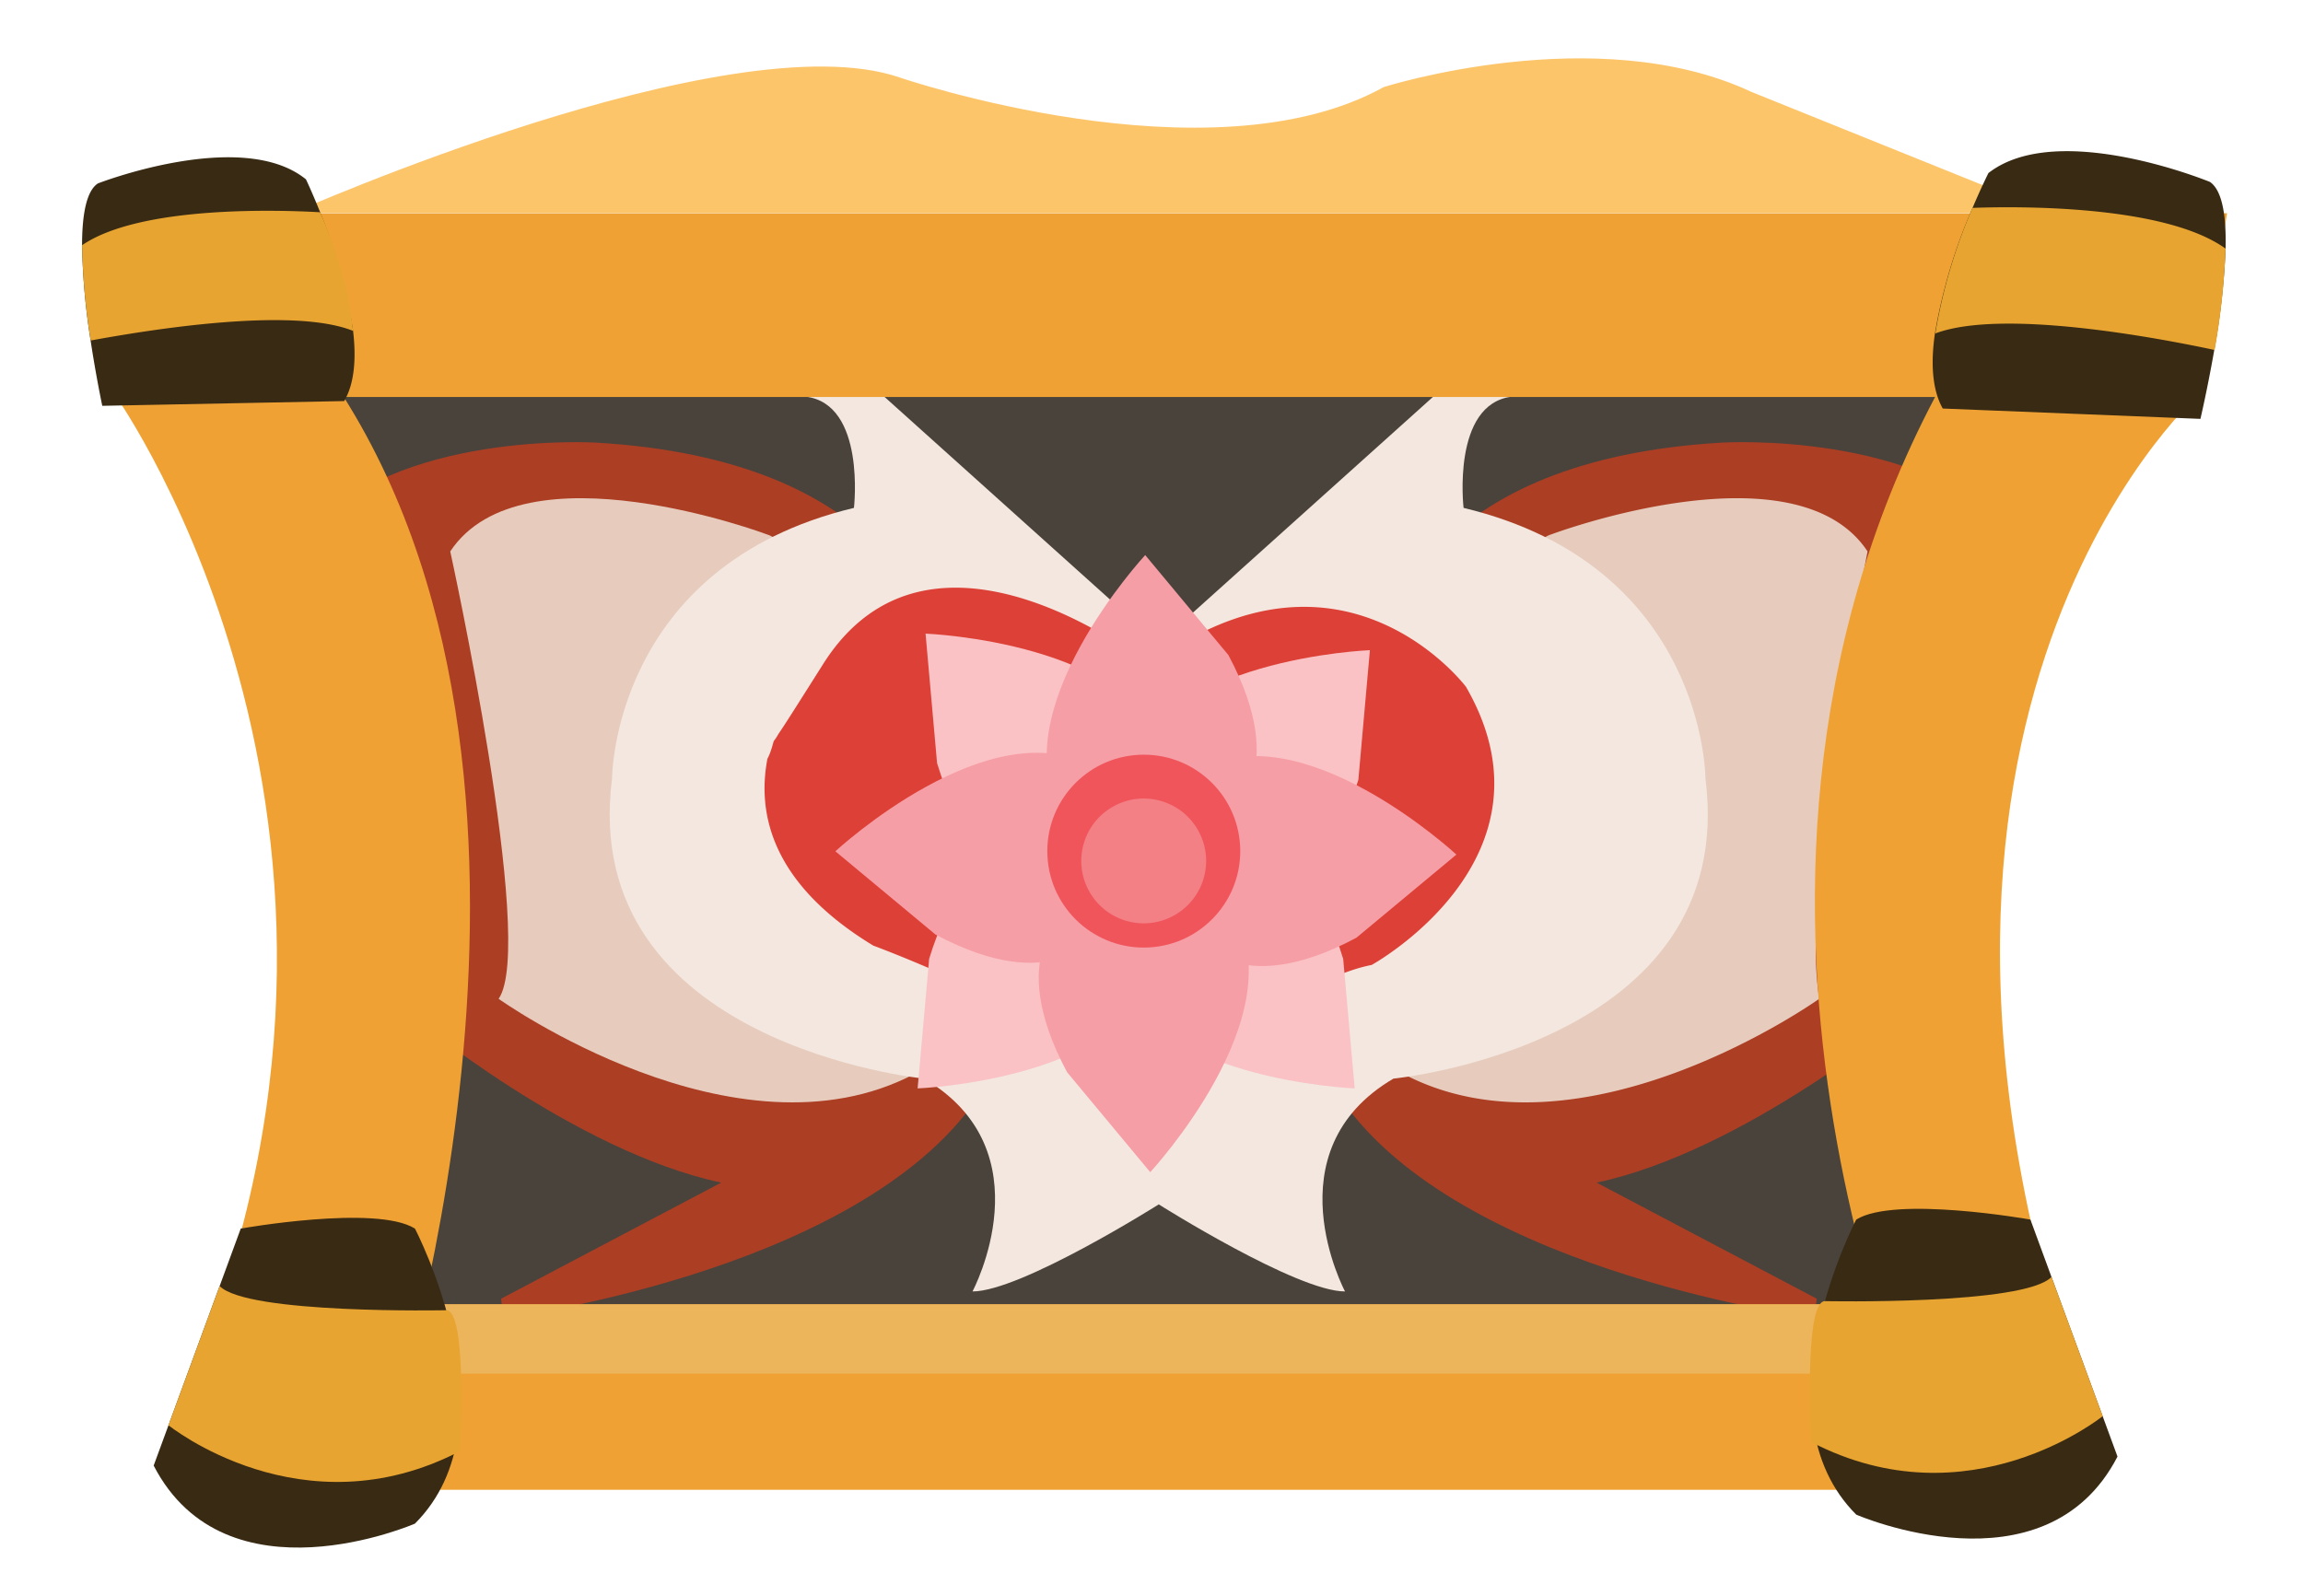 <svg id="กล่องที่1" xmlns="http://www.w3.org/2000/svg" viewBox="0 0 238 165"><defs><style>.cls-1{fill:#49433b;}.cls-2{fill:#ac3e24;}.cls-3{fill:#e7ccbd;}.cls-4{fill:#f3e7df;}.cls-5{fill:#efa233;}.cls-6{fill:#ecb45b;}.cls-7{fill:#fdc56a;}.cls-8{fill:#dd4036;}.cls-9{fill:#fac2c5;}.cls-10{fill:#f69ea6;}.cls-11{fill:#f0555c;}.cls-12{fill:#f38085;}.cls-13{fill:#392a13;}.cls-14{fill:#e7a431;}</style></defs><title>กล่องดวงใจ</title><g id="พื้น"><path class="cls-1" d="M18.24,31.5H218S193.83,101,202.17,142l-170,2.42S43.47,43,18.24,31.5Z"/></g><g id="ลาย3"><g id="Layer_10_copy" data-name="Layer 10 copy"><path class="cls-2" d="M95.53,64.5s-3.5-17-34-18.75c0,0-20.75-1.25-29.75,9.38L42.53,105s16.75,14,32,17.25l-22.75,12,.25,2s35.25-4.5,48.25-21.75Z"/><path class="cls-3" d="M79.28,55.25S54,45.75,46.53,57c0,0,8.91,40.62,5,46.25,0,0,24.5,17.5,43,7.75C94.53,111,87,57.51,79.28,55.25Z"/></g><g id="Layer_10" data-name="Layer 10"><path class="cls-2" d="M144,64.5s3.5-17,34-18.75c0,0,20.75-1.25,29.75,9.38L197,105s-16.75,14-32,17.25l22.75,12-.25,2s-35.25-4.5-48.25-21.75Z"/><path class="cls-3" d="M160.29,55.25S185.54,45.75,193,57c0,0-5.62,28.5-5.35,41.06a34.79,34.79,0,0,0,.35,5.19s-24.5,17.5-43,7.75C145,111,152.57,57.52,160.29,55.25Z"/></g></g><g id="ลาย2"><path class="cls-4" d="M176.25,80.5s0-22-25-28c0,0-1.25-10.75,5-11.5h-8.13L119.75,66.5,91.38,41H83.25c6.25.75,5,11.5,5,11.5-25,6-25,28-25,28-3.5,27.5,32.25,31,32.25,31,12.75,7.5,5,22,5,22,5,0,19.25-9,19.25-9s14.25,9,19.25,9c0,0-7.75-14.5,5-22C144,111.5,179.75,108,176.25,80.5Z"/></g><g id="กรอบ"><path class="cls-5" d="M12,41s33,46.5,6,105.5L40,149S62,83,35.5,41Z"/><path class="cls-5" d="M227,41s-38.5,34.5-9.5,110.5H200S172,94,200,41Z"/><polygon class="cls-5" points="12.15 22.04 230.15 22.04 227.15 41.04 12.15 41.04 12.15 22.04"/><polygon class="cls-5" points="212 134.83 212 154 25.5 154 28 134.83 212 134.83"/><g id="Layer_4" data-name="Layer 4"><polygon class="cls-6" points="26.5 142 196.17 142 193.84 134.83 26.5 134.83 26.5 142"/></g><g id="Layer_5" data-name="Layer 5"><path class="cls-7" d="M30.28,22S75.39,2,92.95,8C92.95,8,125,19,143,9c0,0,22-7,38,.5L212,22Z"/></g></g><g id="หัวใจ"><path class="cls-8" d="M151.5,71s-12.75-17-32.75-2.25c0,0-22.5-18-33.75,0-2.53,4-3.92,6.21-4.56,7.13a5.05,5.05,0,0,1-.48.73c-.11.38-.21.76-.35,1.14s-.19.46-.3.68c-1.11,5.78.53,13,10.94,19.32,0,0,26.5,9.75,27,17.75,0,0,15.25-14,24.5-15.75C141.75,99.75,161.75,88.75,151.5,71Z"/></g><g id="ลาย"><path class="cls-9" d="M141.57,67.21s-22,.84-25,12.88c0,0,8.69,14.55,12.16,12.16,0,0,7.58,1.72,11.65-11.65Z"/><path class="cls-9" d="M94.83,112.51s22-.84,25-12.88c0,0-8.69-14.55-12.16-12.16,0,0-7.58-1.72-11.65,11.65Z"/><path class="cls-9" d="M95.65,65.5s22,.84,25,12.88c0,0-8.69,14.55-12.16,12.16,0,0-7.58,1.72-11.65-11.65Z"/><path class="cls-9" d="M140,112.51s-22-.84-25-12.88c0,0,8.69-14.55,12.16-12.16,0,0,7.58-1.72,11.65,11.65Z"/><path class="cls-10" d="M118.87,121.17s15-16.18,8.59-26.82c0,0-16.43-4.15-17.19,0,0,0-6.58,4.15,0,16.48Z"/><path class="cls-10" d="M86.33,88s16.18-15,26.82-8.59c0,0,4.15,16.43,0,17.19,0,0-4.15,6.58-16.48,0Z"/><path class="cls-10" d="M150.51,88.34s-16.18-15-26.82-8.59c0,0-4.15,16.43,0,17.19,0,0,4.15,6.58,16.48,0Z"/><path class="cls-10" d="M118.35,57.38s-15,16.18-8.59,26.82c0,0,16.43,4.15,17.19,0,0,0,6.58-4.15,0-16.48Z"/><circle class="cls-11" cx="118.2" cy="87.98" r="9.97" transform="translate(-4.34 6.16) rotate(-2.93)"/><circle class="cls-12" cx="118.2" cy="89" r="6.45" transform="translate(-28.67 71.02) rotate(-30)"/></g><g id="จุด4"><path class="cls-13" d="M35.57,41.46l-25,.49S9.94,39,9.37,35.24a71.21,71.21,0,0,1-.89-9.85c0-3.1.42-5.64,1.64-6.43,0,0,14.89-5.79,21.5-.42,0,0,.64,1.34,1.47,3.41a51.8,51.8,0,0,1,3.4,12.26C36.82,37,36.65,39.62,35.57,41.46Z"/><path class="cls-13" d="M200.77,42.23l26.63,1.07s.73-3.11,1.43-7.12A75.9,75.9,0,0,0,230,25.7c.08-3.3-.32-6-1.61-6.89,0,0-15.74-6.5-22.9-.92,0,0-.71,1.41-1.64,3.6a55.22,55.22,0,0,0-3.89,13C199.53,37.45,199.65,40.24,200.77,42.23Z"/><g id="Layer_6" data-name="Layer 6"><path class="cls-14" d="M36.48,34.2c-6.44-2.57-21.65,0-27.11,1a71.21,71.21,0,0,1-.89-9.85C14.54,21.2,29,21.71,33.08,21.94a47.32,47.32,0,0,1,2.19,6A34.39,34.39,0,0,1,36.48,34.2Z"/><path class="cls-14" d="M200,34.47c6.92-2.6,23.08.47,28.87,1.71A75.9,75.9,0,0,0,230,25.7c-6.37-4.59-21.82-4.37-26.15-4.21A55.22,55.22,0,0,0,200,34.47Z"/></g><g id="Layer_7" data-name="Layer 7"><path class="cls-13" d="M191.83,126.07s-10.5,20,0,30.5c0,0,19.5,8.5,27-6l-9-24.5S195.83,123.57,191.83,126.07Z"/><path class="cls-14" d="M188.6,134.5s20.59.43,23.41-2.5l5.29,14.39s-13.8,11.17-30.13,2.67C187.17,149.07,186.38,134.48,188.6,134.5Z"/><path class="cls-13" d="M42.88,127s10.5,20,0,30.5c0,0-19.5,8.5-27-6l9-24.5S38.88,124.5,42.88,127Z"/><path class="cls-14" d="M46.11,135.44s-20.59.43-23.41-2.5l-5.29,14.39S31.22,158.5,47.55,150C47.55,150,48.34,135.41,46.11,135.44Z"/></g></g></svg>